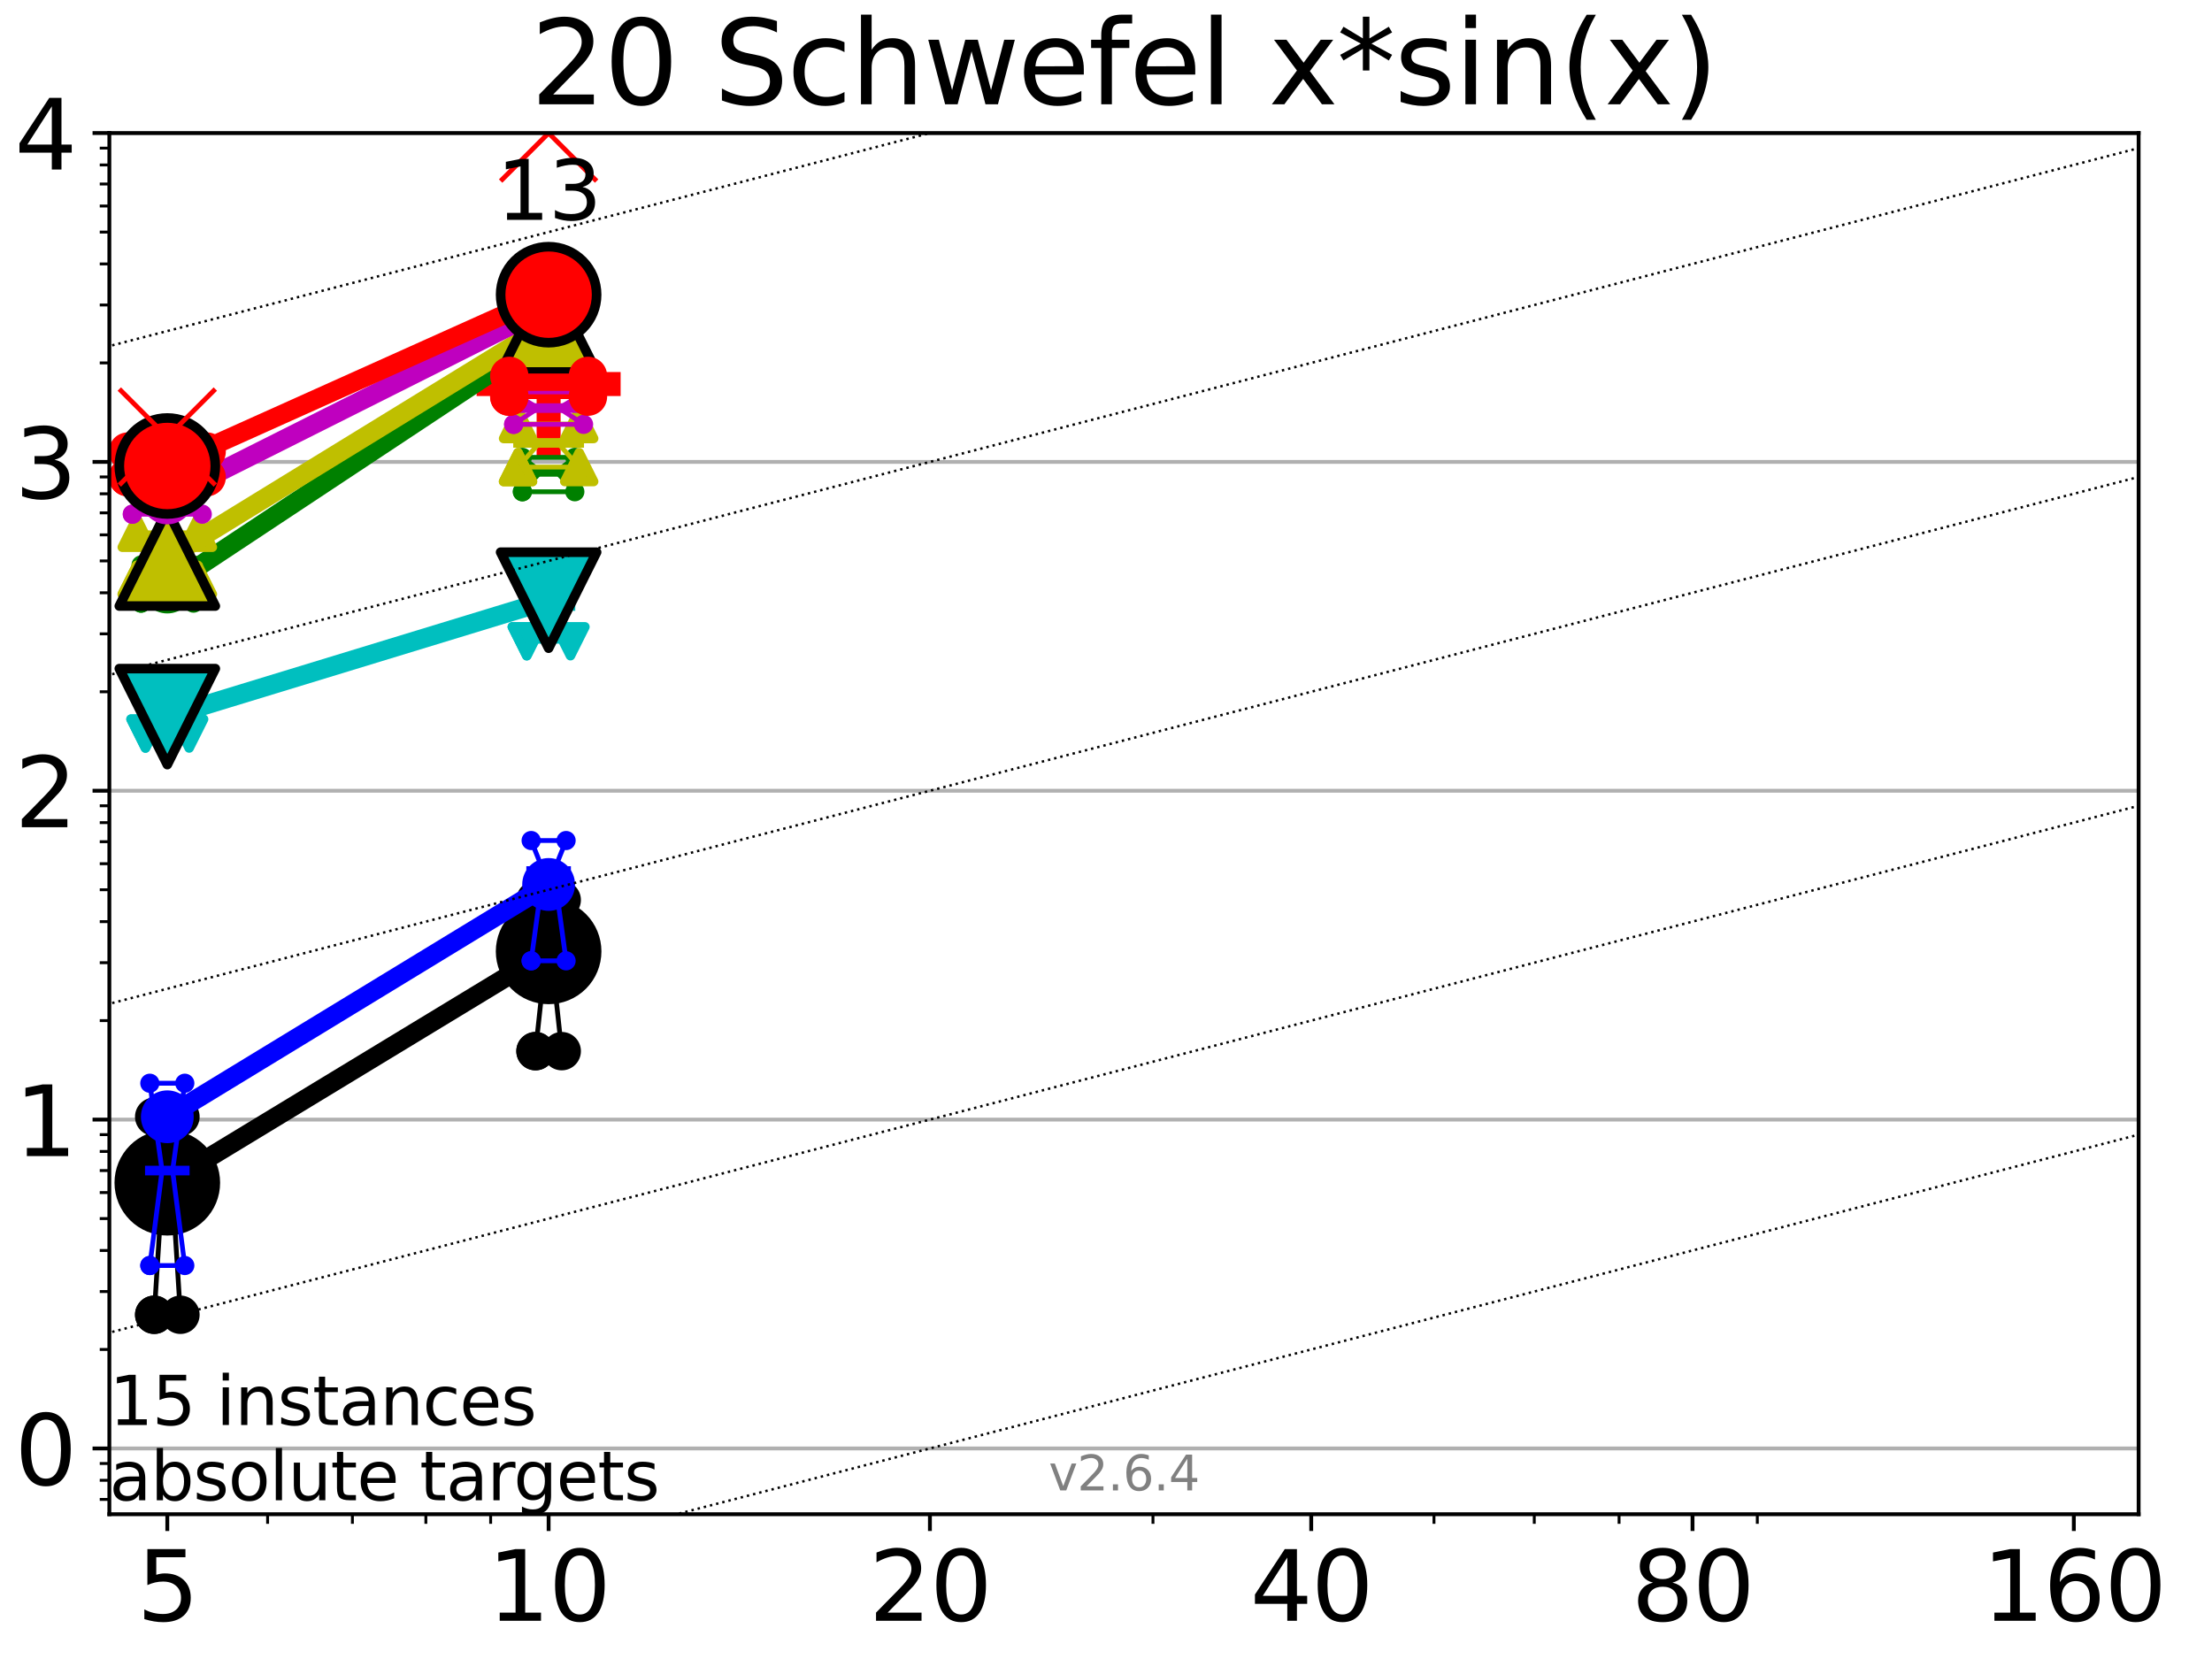 <?xml version="1.0" encoding="utf-8" standalone="no"?>
<!DOCTYPE svg PUBLIC "-//W3C//DTD SVG 1.1//EN"
  "http://www.w3.org/Graphics/SVG/1.1/DTD/svg11.dtd">
<svg xmlns:xlink="http://www.w3.org/1999/xlink" width="460.8pt" height="345.6pt" viewBox="0 0 460.8 345.6" xmlns="http://www.w3.org/2000/svg" version="1.1">
 <defs>
  <style type="text/css">*{stroke-linejoin: round; stroke-linecap: butt}</style>
 </defs>
 <g id="figure_1">
  <g id="patch_1">
   <path d="M 0 345.6 
L 460.8 345.6 
L 460.8 0 
L 0 0 
z
" style="fill: #ffffff"/>
  </g>
  <g id="axes_1">
   <g id="patch_2">
    <path d="M 22.78 315.44 
L 445.515 315.44 
L 445.515 27.72 
L 22.78 27.72 
z
" style="fill: #ffffff"/>
   </g>
   <g id="line2d_1">
    <defs>
     <path id="m9bbfd3c955" d="M -15 0 
L 15 0 
M 0 15 
L 0 -15 
" style="stroke: #ff0000; stroke-width: 5"/>
    </defs>
    <g clip-path="url(#p174927b52f)">
     <use xlink:href="#m9bbfd3c955" x="114.287" y="80.002" style="fill: #ff0000; stroke: #ff0000; stroke-width: 5"/>
    </g>
   </g>
   <g id="matplotlib.axis_1">
    <g id="xtick_1">
     <g id="line2d_2">
      <defs>
       <path id="m20f37c4481" d="M 0 0 
L 0 3.5 
" style="stroke: #000000; stroke-width: 0.8"/>
      </defs>
      <g>
       <use xlink:href="#m20f37c4481" x="34.854" y="315.44" style="stroke: #000000; stroke-width: 0.8"/>
      </g>
     </g>
     <g id="text_1">
      <!-- 5 -->
      <g transform="translate(28.491 337.637) scale(0.2 -0.2)">
       <defs>
        <path id="DejaVuSans-35" d="M 691 4666 
L 3169 4666 
L 3169 4134 
L 1269 4134 
L 1269 2991 
Q 1406 3038 1543 3061 
Q 1681 3084 1819 3084 
Q 2600 3084 3056 2656 
Q 3513 2228 3513 1497 
Q 3513 744 3044 326 
Q 2575 -91 1722 -91 
Q 1428 -91 1123 -41 
Q 819 9 494 109 
L 494 744 
Q 775 591 1075 516 
Q 1375 441 1709 441 
Q 2250 441 2565 725 
Q 2881 1009 2881 1497 
Q 2881 1984 2565 2268 
Q 2250 2553 1709 2553 
Q 1456 2553 1204 2497 
Q 953 2441 691 2322 
L 691 4666 
z
" transform="scale(0.016)"/>
       </defs>
       <use xlink:href="#DejaVuSans-35"/>
      </g>
     </g>
    </g>
    <g id="xtick_2">
     <g id="line2d_3">
      <g>
       <use xlink:href="#m20f37c4481" x="114.287" y="315.44" style="stroke: #000000; stroke-width: 0.8"/>
      </g>
     </g>
     <g id="text_2">
      <!-- 10 -->
      <g transform="translate(101.562 337.637) scale(0.2 -0.2)">
       <defs>
        <path id="DejaVuSans-31" d="M 794 531 
L 1825 531 
L 1825 4091 
L 703 3866 
L 703 4441 
L 1819 4666 
L 2450 4666 
L 2450 531 
L 3481 531 
L 3481 0 
L 794 0 
L 794 531 
z
" transform="scale(0.016)"/>
        <path id="DejaVuSans-30" d="M 2034 4250 
Q 1547 4250 1301 3770 
Q 1056 3291 1056 2328 
Q 1056 1369 1301 889 
Q 1547 409 2034 409 
Q 2525 409 2770 889 
Q 3016 1369 3016 2328 
Q 3016 3291 2770 3770 
Q 2525 4250 2034 4250 
z
M 2034 4750 
Q 2819 4750 3233 4129 
Q 3647 3509 3647 2328 
Q 3647 1150 3233 529 
Q 2819 -91 2034 -91 
Q 1250 -91 836 529 
Q 422 1150 422 2328 
Q 422 3509 836 4129 
Q 1250 4750 2034 4750 
z
" transform="scale(0.016)"/>
       </defs>
       <use xlink:href="#DejaVuSans-31"/>
       <use xlink:href="#DejaVuSans-30" x="63.623"/>
      </g>
     </g>
    </g>
    <g id="xtick_3">
     <g id="line2d_4">
      <g>
       <use xlink:href="#m20f37c4481" x="193.719" y="315.44" style="stroke: #000000; stroke-width: 0.8"/>
      </g>
     </g>
     <g id="text_3">
      <!-- 20 -->
      <g transform="translate(180.994 337.637) scale(0.2 -0.2)">
       <defs>
        <path id="DejaVuSans-32" d="M 1228 531 
L 3431 531 
L 3431 0 
L 469 0 
L 469 531 
Q 828 903 1448 1529 
Q 2069 2156 2228 2338 
Q 2531 2678 2651 2914 
Q 2772 3150 2772 3378 
Q 2772 3750 2511 3984 
Q 2250 4219 1831 4219 
Q 1534 4219 1204 4116 
Q 875 4013 500 3803 
L 500 4441 
Q 881 4594 1212 4672 
Q 1544 4750 1819 4750 
Q 2544 4750 2975 4387 
Q 3406 4025 3406 3419 
Q 3406 3131 3298 2873 
Q 3191 2616 2906 2266 
Q 2828 2175 2409 1742 
Q 1991 1309 1228 531 
z
" transform="scale(0.016)"/>
       </defs>
       <use xlink:href="#DejaVuSans-32"/>
       <use xlink:href="#DejaVuSans-30" x="63.623"/>
      </g>
     </g>
    </g>
    <g id="xtick_4">
     <g id="line2d_5">
      <g>
       <use xlink:href="#m20f37c4481" x="273.152" y="315.44" style="stroke: #000000; stroke-width: 0.8"/>
      </g>
     </g>
     <g id="text_4">
      <!-- 40 -->
      <g transform="translate(260.427 337.637) scale(0.2 -0.2)">
       <defs>
        <path id="DejaVuSans-34" d="M 2419 4116 
L 825 1625 
L 2419 1625 
L 2419 4116 
z
M 2253 4666 
L 3047 4666 
L 3047 1625 
L 3713 1625 
L 3713 1100 
L 3047 1100 
L 3047 0 
L 2419 0 
L 2419 1100 
L 313 1100 
L 313 1709 
L 2253 4666 
z
" transform="scale(0.016)"/>
       </defs>
       <use xlink:href="#DejaVuSans-34"/>
       <use xlink:href="#DejaVuSans-30" x="63.623"/>
      </g>
     </g>
    </g>
    <g id="xtick_5">
     <g id="line2d_6">
      <g>
       <use xlink:href="#m20f37c4481" x="352.584" y="315.44" style="stroke: #000000; stroke-width: 0.8"/>
      </g>
     </g>
     <g id="text_5">
      <!-- 80 -->
      <g transform="translate(339.859 337.637) scale(0.2 -0.2)">
       <defs>
        <path id="DejaVuSans-38" d="M 2034 2216 
Q 1584 2216 1326 1975 
Q 1069 1734 1069 1313 
Q 1069 891 1326 650 
Q 1584 409 2034 409 
Q 2484 409 2743 651 
Q 3003 894 3003 1313 
Q 3003 1734 2745 1975 
Q 2488 2216 2034 2216 
z
M 1403 2484 
Q 997 2584 770 2862 
Q 544 3141 544 3541 
Q 544 4100 942 4425 
Q 1341 4750 2034 4750 
Q 2731 4750 3128 4425 
Q 3525 4100 3525 3541 
Q 3525 3141 3298 2862 
Q 3072 2584 2669 2484 
Q 3125 2378 3379 2068 
Q 3634 1759 3634 1313 
Q 3634 634 3220 271 
Q 2806 -91 2034 -91 
Q 1263 -91 848 271 
Q 434 634 434 1313 
Q 434 1759 690 2068 
Q 947 2378 1403 2484 
z
M 1172 3481 
Q 1172 3119 1398 2916 
Q 1625 2713 2034 2713 
Q 2441 2713 2670 2916 
Q 2900 3119 2900 3481 
Q 2900 3844 2670 4047 
Q 2441 4250 2034 4250 
Q 1625 4250 1398 4047 
Q 1172 3844 1172 3481 
z
" transform="scale(0.016)"/>
       </defs>
       <use xlink:href="#DejaVuSans-38"/>
       <use xlink:href="#DejaVuSans-30" x="63.623"/>
      </g>
     </g>
    </g>
    <g id="xtick_6">
     <g id="line2d_7">
      <g>
       <use xlink:href="#m20f37c4481" x="432.017" y="315.44" style="stroke: #000000; stroke-width: 0.8"/>
      </g>
     </g>
     <g id="text_6">
      <!-- 160 -->
      <g transform="translate(412.929 337.637) scale(0.2 -0.2)">
       <defs>
        <path id="DejaVuSans-36" d="M 2113 2584 
Q 1688 2584 1439 2293 
Q 1191 2003 1191 1497 
Q 1191 994 1439 701 
Q 1688 409 2113 409 
Q 2538 409 2786 701 
Q 3034 994 3034 1497 
Q 3034 2003 2786 2293 
Q 2538 2584 2113 2584 
z
M 3366 4563 
L 3366 3988 
Q 3128 4100 2886 4159 
Q 2644 4219 2406 4219 
Q 1781 4219 1451 3797 
Q 1122 3375 1075 2522 
Q 1259 2794 1537 2939 
Q 1816 3084 2150 3084 
Q 2853 3084 3261 2657 
Q 3669 2231 3669 1497 
Q 3669 778 3244 343 
Q 2819 -91 2113 -91 
Q 1303 -91 875 529 
Q 447 1150 447 2328 
Q 447 3434 972 4092 
Q 1497 4750 2381 4750 
Q 2619 4750 2861 4703 
Q 3103 4656 3366 4563 
z
" transform="scale(0.016)"/>
       </defs>
       <use xlink:href="#DejaVuSans-31"/>
       <use xlink:href="#DejaVuSans-36" x="63.623"/>
       <use xlink:href="#DejaVuSans-30" x="127.246"/>
      </g>
     </g>
    </g>
    <g id="xtick_7">
     <g id="line2d_8">
      <defs>
       <path id="m3948bc2562" d="M 0 0 
L 0 2 
" style="stroke: #000000; stroke-width: 0.6"/>
      </defs>
      <g>
       <use xlink:href="#m3948bc2562" x="55.748" y="315.44" style="stroke: #000000; stroke-width: 0.6"/>
      </g>
     </g>
    </g>
    <g id="xtick_8">
     <g id="line2d_9">
      <g>
       <use xlink:href="#m3948bc2562" x="73.413" y="315.44" style="stroke: #000000; stroke-width: 0.6"/>
      </g>
     </g>
    </g>
    <g id="xtick_9">
     <g id="line2d_10">
      <g>
       <use xlink:href="#m3948bc2562" x="88.715" y="315.44" style="stroke: #000000; stroke-width: 0.6"/>
      </g>
     </g>
    </g>
    <g id="xtick_10">
     <g id="line2d_11">
      <g>
       <use xlink:href="#m3948bc2562" x="102.213" y="315.44" style="stroke: #000000; stroke-width: 0.6"/>
      </g>
     </g>
    </g>
    <g id="xtick_11">
     <g id="line2d_12">
      <g>
       <use xlink:href="#m3948bc2562" x="240.184" y="315.44" style="stroke: #000000; stroke-width: 0.6"/>
      </g>
     </g>
    </g>
    <g id="xtick_12">
     <g id="line2d_13">
      <g>
       <use xlink:href="#m3948bc2562" x="298.723" y="315.44" style="stroke: #000000; stroke-width: 0.6"/>
      </g>
     </g>
    </g>
    <g id="xtick_13">
     <g id="line2d_14">
      <g>
       <use xlink:href="#m3948bc2562" x="319.617" y="315.44" style="stroke: #000000; stroke-width: 0.6"/>
      </g>
     </g>
    </g>
    <g id="xtick_14">
     <g id="line2d_15">
      <g>
       <use xlink:href="#m3948bc2562" x="337.282" y="315.44" style="stroke: #000000; stroke-width: 0.6"/>
      </g>
     </g>
    </g>
    <g id="xtick_15">
     <g id="line2d_16">
      <g>
       <use xlink:href="#m3948bc2562" x="366.082" y="315.44" style="stroke: #000000; stroke-width: 0.6"/>
      </g>
     </g>
    </g>
   </g>
   <g id="matplotlib.axis_2">
    <g id="ytick_1">
     <g id="line2d_17">
      <path d="M 22.78 301.739 
L 445.515 301.739 
" clip-path="url(#p174927b52f)" style="fill: none; stroke: #b0b0b0; stroke-width: 0.8; stroke-linecap: square"/>
     </g>
     <g id="line2d_18">
      <defs>
       <path id="m2323308e66" d="M 0 0 
L -3.5 0 
" style="stroke: #000000; stroke-width: 0.8"/>
      </defs>
      <g>
       <use xlink:href="#m2323308e66" x="22.78" y="301.739" style="stroke: #000000; stroke-width: 0.8"/>
      </g>
     </g>
     <g id="text_7">
      <!-- 0 -->
      <g transform="translate(3.055 309.337) scale(0.2 -0.2)">
       <use xlink:href="#DejaVuSans-30"/>
      </g>
     </g>
    </g>
    <g id="ytick_2">
     <g id="line2d_19">
      <path d="M 22.78 233.234 
L 445.515 233.234 
" clip-path="url(#p174927b52f)" style="fill: none; stroke: #b0b0b0; stroke-width: 0.8; stroke-linecap: square"/>
     </g>
     <g id="line2d_20">
      <g>
       <use xlink:href="#m2323308e66" x="22.78" y="233.234" style="stroke: #000000; stroke-width: 0.8"/>
      </g>
     </g>
     <g id="text_8">
      <!-- 1 -->
      <g transform="translate(3.055 240.833) scale(0.2 -0.2)">
       <use xlink:href="#DejaVuSans-31"/>
      </g>
     </g>
    </g>
    <g id="ytick_3">
     <g id="line2d_21">
      <path d="M 22.78 164.73 
L 445.515 164.73 
" clip-path="url(#p174927b52f)" style="fill: none; stroke: #b0b0b0; stroke-width: 0.8; stroke-linecap: square"/>
     </g>
     <g id="line2d_22">
      <g>
       <use xlink:href="#m2323308e66" x="22.78" y="164.73" style="stroke: #000000; stroke-width: 0.8"/>
      </g>
     </g>
     <g id="text_9">
      <!-- 2 -->
      <g transform="translate(3.055 172.328) scale(0.2 -0.2)">
       <use xlink:href="#DejaVuSans-32"/>
      </g>
     </g>
    </g>
    <g id="ytick_4">
     <g id="line2d_23">
      <path d="M 22.78 96.225 
L 445.515 96.225 
" clip-path="url(#p174927b52f)" style="fill: none; stroke: #b0b0b0; stroke-width: 0.8; stroke-linecap: square"/>
     </g>
     <g id="line2d_24">
      <g>
       <use xlink:href="#m2323308e66" x="22.78" y="96.225" style="stroke: #000000; stroke-width: 0.8"/>
      </g>
     </g>
     <g id="text_10">
      <!-- 3 -->
      <g transform="translate(3.055 103.823) scale(0.2 -0.2)">
       <defs>
        <path id="DejaVuSans-33" d="M 2597 2516 
Q 3050 2419 3304 2112 
Q 3559 1806 3559 1356 
Q 3559 666 3084 287 
Q 2609 -91 1734 -91 
Q 1441 -91 1130 -33 
Q 819 25 488 141 
L 488 750 
Q 750 597 1062 519 
Q 1375 441 1716 441 
Q 2309 441 2620 675 
Q 2931 909 2931 1356 
Q 2931 1769 2642 2001 
Q 2353 2234 1838 2234 
L 1294 2234 
L 1294 2753 
L 1863 2753 
Q 2328 2753 2575 2939 
Q 2822 3125 2822 3475 
Q 2822 3834 2567 4026 
Q 2313 4219 1838 4219 
Q 1578 4219 1281 4162 
Q 984 4106 628 3988 
L 628 4550 
Q 988 4650 1302 4700 
Q 1616 4750 1894 4750 
Q 2613 4750 3031 4423 
Q 3450 4097 3450 3541 
Q 3450 3153 3228 2886 
Q 3006 2619 2597 2516 
z
" transform="scale(0.016)"/>
       </defs>
       <use xlink:href="#DejaVuSans-33"/>
      </g>
     </g>
    </g>
    <g id="ytick_5">
     <g id="line2d_25">
      <path d="M 22.78 27.72 
L 445.515 27.72 
" clip-path="url(#p174927b52f)" style="fill: none; stroke: #b0b0b0; stroke-width: 0.8; stroke-linecap: square"/>
     </g>
     <g id="line2d_26">
      <g>
       <use xlink:href="#m2323308e66" x="22.78" y="27.72" style="stroke: #000000; stroke-width: 0.8"/>
      </g>
     </g>
     <g id="text_11">
      <!-- 4 -->
      <g transform="translate(3.055 35.318) scale(0.2 -0.2)">
       <use xlink:href="#DejaVuSans-34"/>
      </g>
     </g>
    </g>
    <g id="ytick_6">
     <g id="line2d_27">
      <defs>
       <path id="m4d494c4dd1" d="M 0 0 
L -2 0 
" style="stroke: #000000; stroke-width: 0.6"/>
      </defs>
      <g>
       <use xlink:href="#m4d494c4dd1" x="22.78" y="312.351" style="stroke: #000000; stroke-width: 0.6"/>
      </g>
     </g>
    </g>
    <g id="ytick_7">
     <g id="line2d_28">
      <g>
       <use xlink:href="#m4d494c4dd1" x="22.78" y="308.378" style="stroke: #000000; stroke-width: 0.6"/>
      </g>
     </g>
    </g>
    <g id="ytick_8">
     <g id="line2d_29">
      <g>
       <use xlink:href="#m4d494c4dd1" x="22.78" y="304.874" style="stroke: #000000; stroke-width: 0.6"/>
      </g>
     </g>
    </g>
    <g id="ytick_9">
     <g id="line2d_30">
      <g>
       <use xlink:href="#m4d494c4dd1" x="22.78" y="281.117" style="stroke: #000000; stroke-width: 0.6"/>
      </g>
     </g>
    </g>
    <g id="ytick_10">
     <g id="line2d_31">
      <g>
       <use xlink:href="#m4d494c4dd1" x="22.78" y="269.054" style="stroke: #000000; stroke-width: 0.6"/>
      </g>
     </g>
    </g>
    <g id="ytick_11">
     <g id="line2d_32">
      <g>
       <use xlink:href="#m4d494c4dd1" x="22.78" y="260.495" style="stroke: #000000; stroke-width: 0.6"/>
      </g>
     </g>
    </g>
    <g id="ytick_12">
     <g id="line2d_33">
      <g>
       <use xlink:href="#m4d494c4dd1" x="22.78" y="253.856" style="stroke: #000000; stroke-width: 0.6"/>
      </g>
     </g>
    </g>
    <g id="ytick_13">
     <g id="line2d_34">
      <g>
       <use xlink:href="#m4d494c4dd1" x="22.78" y="248.432" style="stroke: #000000; stroke-width: 0.6"/>
      </g>
     </g>
    </g>
    <g id="ytick_14">
     <g id="line2d_35">
      <g>
       <use xlink:href="#m4d494c4dd1" x="22.78" y="243.846" style="stroke: #000000; stroke-width: 0.6"/>
      </g>
     </g>
    </g>
    <g id="ytick_15">
     <g id="line2d_36">
      <g>
       <use xlink:href="#m4d494c4dd1" x="22.78" y="239.873" style="stroke: #000000; stroke-width: 0.6"/>
      </g>
     </g>
    </g>
    <g id="ytick_16">
     <g id="line2d_37">
      <g>
       <use xlink:href="#m4d494c4dd1" x="22.78" y="236.369" style="stroke: #000000; stroke-width: 0.6"/>
      </g>
     </g>
    </g>
    <g id="ytick_17">
     <g id="line2d_38">
      <g>
       <use xlink:href="#m4d494c4dd1" x="22.78" y="212.612" style="stroke: #000000; stroke-width: 0.6"/>
      </g>
     </g>
    </g>
    <g id="ytick_18">
     <g id="line2d_39">
      <g>
       <use xlink:href="#m4d494c4dd1" x="22.78" y="200.549" style="stroke: #000000; stroke-width: 0.6"/>
      </g>
     </g>
    </g>
    <g id="ytick_19">
     <g id="line2d_40">
      <g>
       <use xlink:href="#m4d494c4dd1" x="22.78" y="191.99" style="stroke: #000000; stroke-width: 0.6"/>
      </g>
     </g>
    </g>
    <g id="ytick_20">
     <g id="line2d_41">
      <g>
       <use xlink:href="#m4d494c4dd1" x="22.78" y="185.352" style="stroke: #000000; stroke-width: 0.6"/>
      </g>
     </g>
    </g>
    <g id="ytick_21">
     <g id="line2d_42">
      <g>
       <use xlink:href="#m4d494c4dd1" x="22.78" y="179.927" style="stroke: #000000; stroke-width: 0.6"/>
      </g>
     </g>
    </g>
    <g id="ytick_22">
     <g id="line2d_43">
      <g>
       <use xlink:href="#m4d494c4dd1" x="22.78" y="175.341" style="stroke: #000000; stroke-width: 0.6"/>
      </g>
     </g>
    </g>
    <g id="ytick_23">
     <g id="line2d_44">
      <g>
       <use xlink:href="#m4d494c4dd1" x="22.78" y="171.368" style="stroke: #000000; stroke-width: 0.6"/>
      </g>
     </g>
    </g>
    <g id="ytick_24">
     <g id="line2d_45">
      <g>
       <use xlink:href="#m4d494c4dd1" x="22.78" y="167.864" style="stroke: #000000; stroke-width: 0.6"/>
      </g>
     </g>
    </g>
    <g id="ytick_25">
     <g id="line2d_46">
      <g>
       <use xlink:href="#m4d494c4dd1" x="22.78" y="144.108" style="stroke: #000000; stroke-width: 0.6"/>
      </g>
     </g>
    </g>
    <g id="ytick_26">
     <g id="line2d_47">
      <g>
       <use xlink:href="#m4d494c4dd1" x="22.78" y="132.044" style="stroke: #000000; stroke-width: 0.6"/>
      </g>
     </g>
    </g>
    <g id="ytick_27">
     <g id="line2d_48">
      <g>
       <use xlink:href="#m4d494c4dd1" x="22.78" y="123.486" style="stroke: #000000; stroke-width: 0.6"/>
      </g>
     </g>
    </g>
    <g id="ytick_28">
     <g id="line2d_49">
      <g>
       <use xlink:href="#m4d494c4dd1" x="22.78" y="116.847" style="stroke: #000000; stroke-width: 0.6"/>
      </g>
     </g>
    </g>
    <g id="ytick_29">
     <g id="line2d_50">
      <g>
       <use xlink:href="#m4d494c4dd1" x="22.78" y="111.422" style="stroke: #000000; stroke-width: 0.6"/>
      </g>
     </g>
    </g>
    <g id="ytick_30">
     <g id="line2d_51">
      <g>
       <use xlink:href="#m4d494c4dd1" x="22.78" y="106.836" style="stroke: #000000; stroke-width: 0.6"/>
      </g>
     </g>
    </g>
    <g id="ytick_31">
     <g id="line2d_52">
      <g>
       <use xlink:href="#m4d494c4dd1" x="22.78" y="102.864" style="stroke: #000000; stroke-width: 0.6"/>
      </g>
     </g>
    </g>
    <g id="ytick_32">
     <g id="line2d_53">
      <g>
       <use xlink:href="#m4d494c4dd1" x="22.78" y="99.359" style="stroke: #000000; stroke-width: 0.6"/>
      </g>
     </g>
    </g>
    <g id="ytick_33">
     <g id="line2d_54">
      <g>
       <use xlink:href="#m4d494c4dd1" x="22.78" y="75.603" style="stroke: #000000; stroke-width: 0.6"/>
      </g>
     </g>
    </g>
    <g id="ytick_34">
     <g id="line2d_55">
      <g>
       <use xlink:href="#m4d494c4dd1" x="22.78" y="63.54" style="stroke: #000000; stroke-width: 0.6"/>
      </g>
     </g>
    </g>
    <g id="ytick_35">
     <g id="line2d_56">
      <g>
       <use xlink:href="#m4d494c4dd1" x="22.78" y="54.981" style="stroke: #000000; stroke-width: 0.6"/>
      </g>
     </g>
    </g>
    <g id="ytick_36">
     <g id="line2d_57">
      <g>
       <use xlink:href="#m4d494c4dd1" x="22.78" y="48.342" style="stroke: #000000; stroke-width: 0.6"/>
      </g>
     </g>
    </g>
    <g id="ytick_37">
     <g id="line2d_58">
      <g>
       <use xlink:href="#m4d494c4dd1" x="22.78" y="42.918" style="stroke: #000000; stroke-width: 0.6"/>
      </g>
     </g>
    </g>
    <g id="ytick_38">
     <g id="line2d_59">
      <g>
       <use xlink:href="#m4d494c4dd1" x="22.78" y="38.332" style="stroke: #000000; stroke-width: 0.6"/>
      </g>
     </g>
    </g>
    <g id="ytick_39">
     <g id="line2d_60">
      <g>
       <use xlink:href="#m4d494c4dd1" x="22.78" y="34.359" style="stroke: #000000; stroke-width: 0.6"/>
      </g>
     </g>
    </g>
    <g id="ytick_40">
     <g id="line2d_61">
      <g>
       <use xlink:href="#m4d494c4dd1" x="22.78" y="30.855" style="stroke: #000000; stroke-width: 0.6"/>
      </g>
     </g>
    </g>
   </g>
   <g id="line2d_62">
    <path d="M 32.123 273.889 
L 34.035 243.846 
L 32.123 232.645 
L 37.585 232.645 
L 35.673 243.846 
L 37.585 273.889 
L 32.123 273.889 
" clip-path="url(#p174927b52f)" style="fill: none; stroke: #000000; stroke-linecap: square"/>
   </g>
   <g id="line2d_63">
    <path d="M 32.123 273.889 
L 37.585 273.889 
L 37.585 232.645 
L 32.123 232.645 
L 32.123 273.889 
" clip-path="url(#p174927b52f)" style="fill: none"/>
    <defs>
     <path id="m3aeb987e1c" d="M 0 3 
C 0.796 3 1.559 2.684 2.121 2.121 
C 2.684 1.559 3 0.796 3 0 
C 3 -0.796 2.684 -1.559 2.121 -2.121 
C 1.559 -2.684 0.796 -3 0 -3 
C -0.796 -3 -1.559 -2.684 -2.121 -2.121 
C -2.684 -1.559 -3 -0.796 -3 0 
C -3 0.796 -2.684 1.559 -2.121 2.121 
C -1.559 2.684 -0.796 3 0 3 
z
" style="stroke: #000000; stroke-width: 2"/>
    </defs>
    <g clip-path="url(#p174927b52f)">
     <use xlink:href="#m3aeb987e1c" x="32.123" y="273.889" style="stroke: #000000; stroke-width: 2"/>
     <use xlink:href="#m3aeb987e1c" x="37.585" y="273.889" style="stroke: #000000; stroke-width: 2"/>
     <use xlink:href="#m3aeb987e1c" x="37.585" y="232.645" style="stroke: #000000; stroke-width: 2"/>
     <use xlink:href="#m3aeb987e1c" x="32.123" y="232.645" style="stroke: #000000; stroke-width: 2"/>
     <use xlink:href="#m3aeb987e1c" x="32.123" y="273.889" style="stroke: #000000; stroke-width: 2"/>
    </g>
   </g>
   <g id="line2d_64">
    <path d="M 32.123 243.846 
L 37.585 243.846 
" clip-path="url(#p174927b52f)" style="fill: none; stroke: #000000; stroke-width: 2; stroke-linecap: square"/>
   </g>
   <g id="line2d_65">
    <path d="M 111.556 218.973 
L 113.467 201.252 
L 111.556 187.479 
L 117.017 187.479 
L 115.106 201.252 
L 117.017 218.973 
L 111.556 218.973 
" clip-path="url(#p174927b52f)" style="fill: none; stroke: #000000; stroke-linecap: square"/>
   </g>
   <g id="line2d_66">
    <path d="M 111.556 218.973 
L 117.017 218.973 
L 117.017 187.479 
L 111.556 187.479 
L 111.556 218.973 
" clip-path="url(#p174927b52f)" style="fill: none"/>
    <g clip-path="url(#p174927b52f)">
     <use xlink:href="#m3aeb987e1c" x="111.556" y="218.973" style="stroke: #000000; stroke-width: 2"/>
     <use xlink:href="#m3aeb987e1c" x="117.017" y="218.973" style="stroke: #000000; stroke-width: 2"/>
     <use xlink:href="#m3aeb987e1c" x="117.017" y="187.479" style="stroke: #000000; stroke-width: 2"/>
     <use xlink:href="#m3aeb987e1c" x="111.556" y="187.479" style="stroke: #000000; stroke-width: 2"/>
     <use xlink:href="#m3aeb987e1c" x="111.556" y="218.973" style="stroke: #000000; stroke-width: 2"/>
    </g>
   </g>
   <g id="line2d_67">
    <path d="M 111.556 201.252 
L 117.017 201.252 
" clip-path="url(#p174927b52f)" style="fill: none; stroke: #000000; stroke-width: 2; stroke-linecap: square"/>
   </g>
   <g id="line2d_68">
    <path d="M 34.854 246.388 
L 114.287 198.192 
" clip-path="url(#p174927b52f)" style="fill: none; stroke: #000000; stroke-width: 4; stroke-linecap: square"/>
   </g>
   <g id="line2d_69">
    <path d="M 34.854 246.388 
L 114.287 198.192 
" clip-path="url(#p174927b52f)" style="fill: none"/>
    <defs>
     <path id="mae5a4f4b05" d="M 0 10 
C 2.652 10 5.196 8.946 7.071 7.071 
C 8.946 5.196 10 2.652 10 0 
C 10 -2.652 8.946 -5.196 7.071 -7.071 
C 5.196 -8.946 2.652 -10 0 -10 
C -2.652 -10 -5.196 -8.946 -7.071 -7.071 
C -8.946 -5.196 -10 -2.652 -10 0 
C -10 2.652 -8.946 5.196 -7.071 7.071 
C -5.196 8.946 -2.652 10 0 10 
z
" style="stroke: #000000; stroke-width: 2"/>
    </defs>
    <g clip-path="url(#p174927b52f)">
     <use xlink:href="#mae5a4f4b05" x="34.854" y="246.388" style="stroke: #000000; stroke-width: 2"/>
     <use xlink:href="#mae5a4f4b05" x="114.287" y="198.192" style="stroke: #000000; stroke-width: 2"/>
    </g>
   </g>
   <g id="line2d_70">
    <path d="M 31.213 263.63 
L 33.762 243.846 
L 31.213 225.658 
L 38.495 225.658 
L 35.946 243.846 
L 38.495 263.63 
L 31.213 263.63 
" clip-path="url(#p174927b52f)" style="fill: none; stroke: #0000ff; stroke-linecap: square"/>
   </g>
   <g id="line2d_71">
    <path d="M 31.213 263.63 
L 38.495 263.63 
L 38.495 225.658 
L 31.213 225.658 
L 31.213 263.63 
" clip-path="url(#p174927b52f)" style="fill: none"/>
    <defs>
     <path id="mab13ae1adb" d="M 0 1.5 
C 0.398 1.5 0.779 1.342 1.061 1.061 
C 1.342 0.779 1.5 0.398 1.5 0 
C 1.5 -0.398 1.342 -0.779 1.061 -1.061 
C 0.779 -1.342 0.398 -1.5 0 -1.5 
C -0.398 -1.5 -0.779 -1.342 -1.061 -1.061 
C -1.342 -0.779 -1.5 -0.398 -1.5 0 
C -1.5 0.398 -1.342 0.779 -1.061 1.061 
C -0.779 1.342 -0.398 1.5 0 1.5 
z
" style="stroke: #0000ff"/>
    </defs>
    <g clip-path="url(#p174927b52f)">
     <use xlink:href="#mab13ae1adb" x="31.213" y="263.63" style="fill: #0000ff; stroke: #0000ff"/>
     <use xlink:href="#mab13ae1adb" x="38.495" y="263.63" style="fill: #0000ff; stroke: #0000ff"/>
     <use xlink:href="#mab13ae1adb" x="38.495" y="225.658" style="fill: #0000ff; stroke: #0000ff"/>
     <use xlink:href="#mab13ae1adb" x="31.213" y="225.658" style="fill: #0000ff; stroke: #0000ff"/>
     <use xlink:href="#mab13ae1adb" x="31.213" y="263.63" style="fill: #0000ff; stroke: #0000ff"/>
    </g>
   </g>
   <g id="line2d_72">
    <path d="M 31.213 243.846 
L 38.495 243.846 
" clip-path="url(#p174927b52f)" style="fill: none; stroke: #0000ff; stroke-width: 2; stroke-linecap: square"/>
   </g>
   <g id="line2d_73">
    <path d="M 110.646 200.155 
L 113.194 181.453 
L 110.646 175.098 
L 117.927 175.098 
L 115.379 181.453 
L 117.927 200.155 
L 110.646 200.155 
" clip-path="url(#p174927b52f)" style="fill: none; stroke: #0000ff; stroke-linecap: square"/>
   </g>
   <g id="line2d_74">
    <path d="M 110.646 200.155 
L 117.927 200.155 
L 117.927 175.098 
L 110.646 175.098 
L 110.646 200.155 
" clip-path="url(#p174927b52f)" style="fill: none"/>
    <g clip-path="url(#p174927b52f)">
     <use xlink:href="#mab13ae1adb" x="110.646" y="200.155" style="fill: #0000ff; stroke: #0000ff"/>
     <use xlink:href="#mab13ae1adb" x="117.927" y="200.155" style="fill: #0000ff; stroke: #0000ff"/>
     <use xlink:href="#mab13ae1adb" x="117.927" y="175.098" style="fill: #0000ff; stroke: #0000ff"/>
     <use xlink:href="#mab13ae1adb" x="110.646" y="175.098" style="fill: #0000ff; stroke: #0000ff"/>
     <use xlink:href="#mab13ae1adb" x="110.646" y="200.155" style="fill: #0000ff; stroke: #0000ff"/>
    </g>
   </g>
   <g id="line2d_75">
    <path d="M 110.646 181.453 
L 117.927 181.453 
" clip-path="url(#p174927b52f)" style="fill: none; stroke: #0000ff; stroke-width: 2; stroke-linecap: square"/>
   </g>
   <g id="line2d_76">
    <path d="M 34.854 232.645 
L 114.287 184.25 
" clip-path="url(#p174927b52f)" style="fill: none; stroke: #0000ff; stroke-width: 4; stroke-linecap: square"/>
   </g>
   <g id="line2d_77">
    <path d="M 34.854 232.645 
L 114.287 184.25 
" clip-path="url(#p174927b52f)" style="fill: none"/>
    <defs>
     <path id="ma1210deed9" d="M 0 5 
C 1.326 5 2.598 4.473 3.536 3.536 
C 4.473 2.598 5 1.326 5 0 
C 5 -1.326 4.473 -2.598 3.536 -3.536 
C 2.598 -4.473 1.326 -5 0 -5 
C -1.326 -5 -2.598 -4.473 -3.536 -3.536 
C -4.473 -2.598 -5 -1.326 -5 0 
C -5 1.326 -4.473 2.598 -3.536 3.536 
C -2.598 4.473 -1.326 5 0 5 
z
" style="stroke: #0000ff"/>
    </defs>
    <g clip-path="url(#p174927b52f)">
     <use xlink:href="#ma1210deed9" x="34.854" y="232.645" style="fill: #0000ff; stroke: #0000ff"/>
     <use xlink:href="#ma1210deed9" x="114.287" y="184.25" style="fill: #0000ff; stroke: #0000ff"/>
    </g>
   </g>
   <g id="line2d_78">
    <path d="M 30.303 152.816 
L 33.489 146.913 
L 30.303 143.38 
L 39.405 143.38 
L 36.219 146.913 
L 39.405 152.816 
L 30.303 152.816 
" clip-path="url(#p174927b52f)" style="fill: none; stroke: #00bfbf; stroke-linecap: square"/>
   </g>
   <g id="line2d_79">
    <path d="M 30.303 152.816 
L 39.405 152.816 
L 39.405 143.38 
L 30.303 143.38 
L 30.303 152.816 
" clip-path="url(#p174927b52f)" style="fill: none"/>
    <defs>
     <path id="m9cbe28ae9e" d="M -0 3 
L 3 -3 
L -3 -3 
z
" style="stroke: #00bfbf; stroke-width: 2; stroke-linejoin: miter"/>
    </defs>
    <g clip-path="url(#p174927b52f)">
     <use xlink:href="#m9cbe28ae9e" x="30.303" y="152.816" style="fill: #00bfbf; stroke: #00bfbf; stroke-width: 2; stroke-linejoin: miter"/>
     <use xlink:href="#m9cbe28ae9e" x="39.405" y="152.816" style="fill: #00bfbf; stroke: #00bfbf; stroke-width: 2; stroke-linejoin: miter"/>
     <use xlink:href="#m9cbe28ae9e" x="39.405" y="143.38" style="fill: #00bfbf; stroke: #00bfbf; stroke-width: 2; stroke-linejoin: miter"/>
     <use xlink:href="#m9cbe28ae9e" x="30.303" y="143.38" style="fill: #00bfbf; stroke: #00bfbf; stroke-width: 2; stroke-linejoin: miter"/>
     <use xlink:href="#m9cbe28ae9e" x="30.303" y="152.816" style="fill: #00bfbf; stroke: #00bfbf; stroke-width: 2; stroke-linejoin: miter"/>
    </g>
   </g>
   <g id="line2d_80">
    <path d="M 30.303 146.913 
L 39.405 146.913 
" clip-path="url(#p174927b52f)" style="fill: none; stroke: #00bfbf; stroke-width: 2; stroke-linecap: square"/>
   </g>
   <g id="line2d_81">
    <path d="M 109.736 133.586 
L 112.921 126.242 
L 109.736 119.882 
L 118.838 119.882 
L 115.652 126.242 
L 118.838 133.586 
L 109.736 133.586 
" clip-path="url(#p174927b52f)" style="fill: none; stroke: #00bfbf; stroke-linecap: square"/>
   </g>
   <g id="line2d_82">
    <path d="M 109.736 133.586 
L 118.838 133.586 
L 118.838 119.882 
L 109.736 119.882 
L 109.736 133.586 
" clip-path="url(#p174927b52f)" style="fill: none"/>
    <g clip-path="url(#p174927b52f)">
     <use xlink:href="#m9cbe28ae9e" x="109.736" y="133.586" style="fill: #00bfbf; stroke: #00bfbf; stroke-width: 2; stroke-linejoin: miter"/>
     <use xlink:href="#m9cbe28ae9e" x="118.838" y="133.586" style="fill: #00bfbf; stroke: #00bfbf; stroke-width: 2; stroke-linejoin: miter"/>
     <use xlink:href="#m9cbe28ae9e" x="118.838" y="119.882" style="fill: #00bfbf; stroke: #00bfbf; stroke-width: 2; stroke-linejoin: miter"/>
     <use xlink:href="#m9cbe28ae9e" x="109.736" y="119.882" style="fill: #00bfbf; stroke: #00bfbf; stroke-width: 2; stroke-linejoin: miter"/>
     <use xlink:href="#m9cbe28ae9e" x="109.736" y="133.586" style="fill: #00bfbf; stroke: #00bfbf; stroke-width: 2; stroke-linejoin: miter"/>
    </g>
   </g>
   <g id="line2d_83">
    <path d="M 109.736 126.242 
L 118.838 126.242 
" clip-path="url(#p174927b52f)" style="fill: none; stroke: #00bfbf; stroke-width: 2; stroke-linecap: square"/>
   </g>
   <g id="line2d_84">
    <path d="M 34.854 149.283 
L 114.287 125.03 
" clip-path="url(#p174927b52f)" style="fill: none; stroke: #00bfbf; stroke-width: 4; stroke-linecap: square"/>
   </g>
   <g id="line2d_85">
    <path d="M 34.854 149.283 
L 114.287 125.03 
" clip-path="url(#p174927b52f)" style="fill: none"/>
    <defs>
     <path id="meab4edd615" d="M -0 10 
L 10 -10 
L -10 -10 
z
" style="stroke: #000000; stroke-width: 2; stroke-linejoin: miter"/>
    </defs>
    <g clip-path="url(#p174927b52f)">
     <use xlink:href="#meab4edd615" x="34.854" y="149.283" style="fill: #00bfbf; stroke: #000000; stroke-width: 2; stroke-linejoin: miter"/>
     <use xlink:href="#meab4edd615" x="114.287" y="125.03" style="fill: #00bfbf; stroke: #000000; stroke-width: 2; stroke-linejoin: miter"/>
    </g>
   </g>
   <g id="line2d_86">
    <path d="M 29.393 125.641 
L 33.216 120.636 
L 29.393 117.701 
L 40.315 117.701 
L 36.492 120.636 
L 40.315 125.641 
L 29.393 125.641 
" clip-path="url(#p174927b52f)" style="fill: none; stroke: #008000; stroke-linecap: square"/>
   </g>
   <g id="line2d_87">
    <path d="M 29.393 125.641 
L 40.315 125.641 
L 40.315 117.701 
L 29.393 117.701 
L 29.393 125.641 
" clip-path="url(#p174927b52f)" style="fill: none"/>
    <defs>
     <path id="m38657fb557" d="M 0 1.5 
C 0.398 1.5 0.779 1.342 1.061 1.061 
C 1.342 0.779 1.5 0.398 1.5 0 
C 1.5 -0.398 1.342 -0.779 1.061 -1.061 
C 0.779 -1.342 0.398 -1.5 0 -1.5 
C -0.398 -1.5 -0.779 -1.342 -1.061 -1.061 
C -1.342 -0.779 -1.5 -0.398 -1.5 0 
C -1.5 0.398 -1.342 0.779 -1.061 1.061 
C -0.779 1.342 -0.398 1.5 0 1.5 
z
" style="stroke: #008000"/>
    </defs>
    <g clip-path="url(#p174927b52f)">
     <use xlink:href="#m38657fb557" x="29.393" y="125.641" style="fill: #008000; stroke: #008000"/>
     <use xlink:href="#m38657fb557" x="40.315" y="125.641" style="fill: #008000; stroke: #008000"/>
     <use xlink:href="#m38657fb557" x="40.315" y="117.701" style="fill: #008000; stroke: #008000"/>
     <use xlink:href="#m38657fb557" x="29.393" y="117.701" style="fill: #008000; stroke: #008000"/>
     <use xlink:href="#m38657fb557" x="29.393" y="125.641" style="fill: #008000; stroke: #008000"/>
    </g>
   </g>
   <g id="line2d_88">
    <path d="M 29.393 120.636 
L 40.315 120.636 
" clip-path="url(#p174927b52f)" style="fill: none; stroke: #008000; stroke-width: 2; stroke-linecap: square"/>
   </g>
   <g id="line2d_89">
    <path d="M 108.825 102.44 
L 112.648 98.298 
L 108.825 95.28 
L 119.748 95.28 
L 115.925 98.298 
L 119.748 102.44 
L 108.825 102.44 
" clip-path="url(#p174927b52f)" style="fill: none; stroke: #008000; stroke-linecap: square"/>
   </g>
   <g id="line2d_90">
    <path d="M 108.825 102.44 
L 119.748 102.44 
L 119.748 95.28 
L 108.825 95.28 
L 108.825 102.44 
" clip-path="url(#p174927b52f)" style="fill: none"/>
    <g clip-path="url(#p174927b52f)">
     <use xlink:href="#m38657fb557" x="108.825" y="102.44" style="fill: #008000; stroke: #008000"/>
     <use xlink:href="#m38657fb557" x="119.748" y="102.44" style="fill: #008000; stroke: #008000"/>
     <use xlink:href="#m38657fb557" x="119.748" y="95.28" style="fill: #008000; stroke: #008000"/>
     <use xlink:href="#m38657fb557" x="108.825" y="95.28" style="fill: #008000; stroke: #008000"/>
     <use xlink:href="#m38657fb557" x="108.825" y="102.44" style="fill: #008000; stroke: #008000"/>
    </g>
   </g>
   <g id="line2d_91">
    <path d="M 108.825 98.298 
L 119.748 98.298 
" clip-path="url(#p174927b52f)" style="fill: none; stroke: #008000; stroke-width: 2; stroke-linecap: square"/>
   </g>
   <g id="line2d_92">
    <path d="M 34.854 122.291 
L 114.287 69.693 
" clip-path="url(#p174927b52f)" style="fill: none; stroke: #008000; stroke-width: 4; stroke-linecap: square"/>
   </g>
   <g id="line2d_93">
    <path d="M 34.854 122.291 
L 114.287 69.693 
" clip-path="url(#p174927b52f)" style="fill: none"/>
    <defs>
     <path id="mabe4a529ab" d="M 0 5 
C 1.326 5 2.598 4.473 3.536 3.536 
C 4.473 2.598 5 1.326 5 0 
C 5 -1.326 4.473 -2.598 3.536 -3.536 
C 2.598 -4.473 1.326 -5 0 -5 
C -1.326 -5 -2.598 -4.473 -3.536 -3.536 
C -4.473 -2.598 -5 -1.326 -5 0 
C -5 1.326 -4.473 2.598 -3.536 3.536 
C -2.598 4.473 -1.326 5 0 5 
z
" style="stroke: #008000"/>
    </defs>
    <g clip-path="url(#p174927b52f)">
     <use xlink:href="#mabe4a529ab" x="34.854" y="122.291" style="fill: #008000; stroke: #008000"/>
     <use xlink:href="#mabe4a529ab" x="114.287" y="69.693" style="fill: #008000; stroke: #008000"/>
    </g>
   </g>
   <g id="line2d_94">
    <path d="M 28.483 120.782 
L 32.943 118.335 
L 28.483 110.994 
L 41.225 110.994 
L 36.765 118.335 
L 41.225 120.782 
L 28.483 120.782 
" clip-path="url(#p174927b52f)" style="fill: none; stroke: #bfbf00; stroke-linecap: square"/>
   </g>
   <g id="line2d_95">
    <path d="M 28.483 120.782 
L 41.225 120.782 
L 41.225 110.994 
L 28.483 110.994 
L 28.483 120.782 
" clip-path="url(#p174927b52f)" style="fill: none"/>
    <defs>
     <path id="m0724c7000d" d="M 0 -3 
L -3 3 
L 3 3 
z
" style="stroke: #bfbf00; stroke-width: 2; stroke-linejoin: miter"/>
    </defs>
    <g clip-path="url(#p174927b52f)">
     <use xlink:href="#m0724c7000d" x="28.483" y="120.782" style="fill: #bfbf00; stroke: #bfbf00; stroke-width: 2; stroke-linejoin: miter"/>
     <use xlink:href="#m0724c7000d" x="41.225" y="120.782" style="fill: #bfbf00; stroke: #bfbf00; stroke-width: 2; stroke-linejoin: miter"/>
     <use xlink:href="#m0724c7000d" x="41.225" y="110.994" style="fill: #bfbf00; stroke: #bfbf00; stroke-width: 2; stroke-linejoin: miter"/>
     <use xlink:href="#m0724c7000d" x="28.483" y="110.994" style="fill: #bfbf00; stroke: #bfbf00; stroke-width: 2; stroke-linejoin: miter"/>
     <use xlink:href="#m0724c7000d" x="28.483" y="120.782" style="fill: #bfbf00; stroke: #bfbf00; stroke-width: 2; stroke-linejoin: miter"/>
    </g>
   </g>
   <g id="line2d_96">
    <path d="M 28.483 118.335 
L 41.225 118.335 
" clip-path="url(#p174927b52f)" style="fill: none; stroke: #bfbf00; stroke-width: 2; stroke-linecap: square"/>
   </g>
   <g id="line2d_97">
    <path d="M 107.915 97.305 
L 112.375 92.267 
L 107.915 88.341 
L 120.658 88.341 
L 116.198 92.267 
L 120.658 97.305 
L 107.915 97.305 
" clip-path="url(#p174927b52f)" style="fill: none; stroke: #bfbf00; stroke-linecap: square"/>
   </g>
   <g id="line2d_98">
    <path d="M 107.915 97.305 
L 120.658 97.305 
L 120.658 88.341 
L 107.915 88.341 
L 107.915 97.305 
" clip-path="url(#p174927b52f)" style="fill: none"/>
    <g clip-path="url(#p174927b52f)">
     <use xlink:href="#m0724c7000d" x="107.915" y="97.305" style="fill: #bfbf00; stroke: #bfbf00; stroke-width: 2; stroke-linejoin: miter"/>
     <use xlink:href="#m0724c7000d" x="120.658" y="97.305" style="fill: #bfbf00; stroke: #bfbf00; stroke-width: 2; stroke-linejoin: miter"/>
     <use xlink:href="#m0724c7000d" x="120.658" y="88.341" style="fill: #bfbf00; stroke: #bfbf00; stroke-width: 2; stroke-linejoin: miter"/>
     <use xlink:href="#m0724c7000d" x="107.915" y="88.341" style="fill: #bfbf00; stroke: #bfbf00; stroke-width: 2; stroke-linejoin: miter"/>
     <use xlink:href="#m0724c7000d" x="107.915" y="97.305" style="fill: #bfbf00; stroke: #bfbf00; stroke-width: 2; stroke-linejoin: miter"/>
    </g>
   </g>
   <g id="line2d_99">
    <path d="M 107.915 92.267 
L 120.658 92.267 
" clip-path="url(#p174927b52f)" style="fill: none; stroke: #bfbf00; stroke-width: 2; stroke-linecap: square"/>
   </g>
   <g id="line2d_100">
    <path d="M 34.854 116.247 
L 114.287 67.49 
" clip-path="url(#p174927b52f)" style="fill: none; stroke: #bfbf00; stroke-width: 4; stroke-linecap: square"/>
   </g>
   <g id="line2d_101">
    <path d="M 34.854 116.247 
L 114.287 67.49 
" clip-path="url(#p174927b52f)" style="fill: none"/>
    <defs>
     <path id="m33435bc623" d="M 0 -10 
L -10 10 
L 10 10 
z
" style="stroke: #000000; stroke-width: 2; stroke-linejoin: miter"/>
    </defs>
    <g clip-path="url(#p174927b52f)">
     <use xlink:href="#m33435bc623" x="34.854" y="116.247" style="fill: #bfbf00; stroke: #000000; stroke-width: 2; stroke-linejoin: miter"/>
     <use xlink:href="#m33435bc623" x="114.287" y="67.49" style="fill: #bfbf00; stroke: #000000; stroke-width: 2; stroke-linejoin: miter"/>
    </g>
   </g>
   <g id="line2d_102">
    <path d="M 27.572 107.116 
L 32.67 102.59 
L 27.572 99.032 
L 42.136 99.032 
L 37.038 102.59 
L 42.136 107.116 
L 27.572 107.116 
" clip-path="url(#p174927b52f)" style="fill: none; stroke: #bf00bf; stroke-linecap: square"/>
   </g>
   <g id="line2d_103">
    <path d="M 27.572 107.116 
L 42.136 107.116 
L 42.136 99.032 
L 27.572 99.032 
L 27.572 107.116 
" clip-path="url(#p174927b52f)" style="fill: none"/>
    <defs>
     <path id="m96ca446177" d="M 0 1.5 
C 0.398 1.5 0.779 1.342 1.061 1.061 
C 1.342 0.779 1.5 0.398 1.5 0 
C 1.5 -0.398 1.342 -0.779 1.061 -1.061 
C 0.779 -1.342 0.398 -1.5 0 -1.5 
C -0.398 -1.5 -0.779 -1.342 -1.061 -1.061 
C -1.342 -0.779 -1.5 -0.398 -1.5 0 
C -1.5 0.398 -1.342 0.779 -1.061 1.061 
C -0.779 1.342 -0.398 1.5 0 1.5 
z
" style="stroke: #bf00bf"/>
    </defs>
    <g clip-path="url(#p174927b52f)">
     <use xlink:href="#m96ca446177" x="27.572" y="107.116" style="fill: #bf00bf; stroke: #bf00bf"/>
     <use xlink:href="#m96ca446177" x="42.136" y="107.116" style="fill: #bf00bf; stroke: #bf00bf"/>
     <use xlink:href="#m96ca446177" x="42.136" y="99.032" style="fill: #bf00bf; stroke: #bf00bf"/>
     <use xlink:href="#m96ca446177" x="27.572" y="99.032" style="fill: #bf00bf; stroke: #bf00bf"/>
     <use xlink:href="#m96ca446177" x="27.572" y="107.116" style="fill: #bf00bf; stroke: #bf00bf"/>
    </g>
   </g>
   <g id="line2d_104">
    <path d="M 27.572 102.59 
L 42.136 102.59 
" clip-path="url(#p174927b52f)" style="fill: none; stroke: #bf00bf; stroke-width: 2; stroke-linecap: square"/>
   </g>
   <g id="line2d_105">
    <path d="M 107.005 88.4 
L 112.102 85.013 
L 107.005 81.924 
L 121.568 81.924 
L 116.471 85.013 
L 121.568 88.4 
L 107.005 88.4 
" clip-path="url(#p174927b52f)" style="fill: none; stroke: #bf00bf; stroke-linecap: square"/>
   </g>
   <g id="line2d_106">
    <path d="M 107.005 88.4 
L 121.568 88.4 
L 121.568 81.924 
L 107.005 81.924 
L 107.005 88.4 
" clip-path="url(#p174927b52f)" style="fill: none"/>
    <g clip-path="url(#p174927b52f)">
     <use xlink:href="#m96ca446177" x="107.005" y="88.4" style="fill: #bf00bf; stroke: #bf00bf"/>
     <use xlink:href="#m96ca446177" x="121.568" y="88.4" style="fill: #bf00bf; stroke: #bf00bf"/>
     <use xlink:href="#m96ca446177" x="121.568" y="81.924" style="fill: #bf00bf; stroke: #bf00bf"/>
     <use xlink:href="#m96ca446177" x="107.005" y="81.924" style="fill: #bf00bf; stroke: #bf00bf"/>
     <use xlink:href="#m96ca446177" x="107.005" y="88.4" style="fill: #bf00bf; stroke: #bf00bf"/>
    </g>
   </g>
   <g id="line2d_107">
    <path d="M 107.005 85.013 
L 121.568 85.013 
" clip-path="url(#p174927b52f)" style="fill: none; stroke: #bf00bf; stroke-width: 2; stroke-linecap: square"/>
   </g>
   <g id="line2d_108">
    <path d="M 34.854 103.732 
L 114.287 63.868 
" clip-path="url(#p174927b52f)" style="fill: none; stroke: #bf00bf; stroke-width: 4; stroke-linecap: square"/>
   </g>
   <g id="line2d_109">
    <path d="M 34.854 103.732 
L 114.287 63.868 
" clip-path="url(#p174927b52f)" style="fill: none"/>
    <defs>
     <path id="mf8c0673fcd" d="M 0 5 
C 1.326 5 2.598 4.473 3.536 3.536 
C 4.473 2.598 5 1.326 5 0 
C 5 -1.326 4.473 -2.598 3.536 -3.536 
C 2.598 -4.473 1.326 -5 0 -5 
C -1.326 -5 -2.598 -4.473 -3.536 -3.536 
C -4.473 -2.598 -5 -1.326 -5 0 
C -5 1.326 -4.473 2.598 -3.536 3.536 
C -2.598 4.473 -1.326 5 0 5 
z
" style="stroke: #bf00bf"/>
    </defs>
    <g clip-path="url(#p174927b52f)">
     <use xlink:href="#mf8c0673fcd" x="34.854" y="103.732" style="fill: #bf00bf; stroke: #bf00bf"/>
     <use xlink:href="#mf8c0673fcd" x="114.287" y="63.868" style="fill: #bf00bf; stroke: #bf00bf"/>
    </g>
   </g>
   <g id="line2d_110">
    <path d="M 26.662 99.412 
L 32.396 97.009 
L 26.662 94.065 
L 43.046 94.065 
L 37.312 97.009 
L 43.046 99.412 
L 26.662 99.412 
" clip-path="url(#p174927b52f)" style="fill: none; stroke: #ff0000; stroke-linecap: square"/>
   </g>
   <g id="line2d_111">
    <path d="M 26.662 99.412 
L 43.046 99.412 
L 43.046 94.065 
L 26.662 94.065 
L 26.662 99.412 
" clip-path="url(#p174927b52f)" style="fill: none"/>
    <defs>
     <path id="me6814741e0" d="M 0 3 
C 0.796 3 1.559 2.684 2.121 2.121 
C 2.684 1.559 3 0.796 3 0 
C 3 -0.796 2.684 -1.559 2.121 -2.121 
C 1.559 -2.684 0.796 -3 0 -3 
C -0.796 -3 -1.559 -2.684 -2.121 -2.121 
C -2.684 -1.559 -3 -0.796 -3 0 
C -3 0.796 -2.684 1.559 -2.121 2.121 
C -1.559 2.684 -0.796 3 0 3 
z
" style="stroke: #ff0000; stroke-width: 2"/>
    </defs>
    <g clip-path="url(#p174927b52f)">
     <use xlink:href="#me6814741e0" x="26.662" y="99.412" style="fill: #ff0000; stroke: #ff0000; stroke-width: 2"/>
     <use xlink:href="#me6814741e0" x="43.046" y="99.412" style="fill: #ff0000; stroke: #ff0000; stroke-width: 2"/>
     <use xlink:href="#me6814741e0" x="43.046" y="94.065" style="fill: #ff0000; stroke: #ff0000; stroke-width: 2"/>
     <use xlink:href="#me6814741e0" x="26.662" y="94.065" style="fill: #ff0000; stroke: #ff0000; stroke-width: 2"/>
     <use xlink:href="#me6814741e0" x="26.662" y="99.412" style="fill: #ff0000; stroke: #ff0000; stroke-width: 2"/>
    </g>
   </g>
   <g id="line2d_112">
    <path d="M 26.662 97.009 
L 43.046 97.009 
" clip-path="url(#p174927b52f)" style="fill: none; stroke: #ff0000; stroke-width: 2; stroke-linecap: square"/>
   </g>
   <g id="line2d_113">
    <path d="M 106.095 82.627 
L 111.829 79.911 
L 106.095 78.31 
L 122.478 78.31 
L 116.744 79.911 
L 122.478 82.627 
L 106.095 82.627 
" clip-path="url(#p174927b52f)" style="fill: none; stroke: #ff0000; stroke-linecap: square"/>
   </g>
   <g id="line2d_114">
    <path d="M 106.095 82.627 
L 122.478 82.627 
L 122.478 78.31 
L 106.095 78.31 
L 106.095 82.627 
" clip-path="url(#p174927b52f)" style="fill: none"/>
    <g clip-path="url(#p174927b52f)">
     <use xlink:href="#me6814741e0" x="106.095" y="82.627" style="fill: #ff0000; stroke: #ff0000; stroke-width: 2"/>
     <use xlink:href="#me6814741e0" x="122.478" y="82.627" style="fill: #ff0000; stroke: #ff0000; stroke-width: 2"/>
     <use xlink:href="#me6814741e0" x="122.478" y="78.31" style="fill: #ff0000; stroke: #ff0000; stroke-width: 2"/>
     <use xlink:href="#me6814741e0" x="106.095" y="78.31" style="fill: #ff0000; stroke: #ff0000; stroke-width: 2"/>
     <use xlink:href="#me6814741e0" x="106.095" y="82.627" style="fill: #ff0000; stroke: #ff0000; stroke-width: 2"/>
    </g>
   </g>
   <g id="line2d_115">
    <path d="M 106.095 79.911 
L 122.478 79.911 
" clip-path="url(#p174927b52f)" style="fill: none; stroke: #ff0000; stroke-width: 2; stroke-linecap: square"/>
   </g>
   <g id="line2d_116">
    <path d="M 34.854 97.073 
L 114.287 61.39 
" clip-path="url(#p174927b52f)" style="fill: none; stroke: #ff0000; stroke-width: 4; stroke-linecap: square"/>
   </g>
   <g id="line2d_117">
    <path d="M 34.854 97.073 
L 114.287 61.39 
" clip-path="url(#p174927b52f)" style="fill: none"/>
    <defs>
     <path id="mf0a2ac0b2a" d="M 0 10 
C 2.652 10 5.196 8.946 7.071 7.071 
C 8.946 5.196 10 2.652 10 0 
C 10 -2.652 8.946 -5.196 7.071 -7.071 
C 5.196 -8.946 2.652 -10 0 -10 
C -2.652 -10 -5.196 -8.946 -7.071 -7.071 
C -8.946 -5.196 -10 -2.652 -10 0 
C -10 2.652 -8.946 5.196 -7.071 7.071 
C -5.196 8.946 -2.652 10 0 10 
z
" style="stroke: #000000; stroke-width: 2"/>
    </defs>
    <g clip-path="url(#p174927b52f)">
     <use xlink:href="#mf0a2ac0b2a" x="34.854" y="97.073" style="fill: #ff0000; stroke: #000000; stroke-width: 2"/>
     <use xlink:href="#mf0a2ac0b2a" x="114.287" y="61.39" style="fill: #ff0000; stroke: #000000; stroke-width: 2"/>
    </g>
   </g>
   <g id="line2d_118"/>
   <g id="line2d_119"/>
   <g id="line2d_120"/>
   <g id="line2d_121"/>
   <g id="line2d_122"/>
   <g id="line2d_123"/>
   <g id="line2d_124"/>
   <g id="line2d_125">
    <defs>
     <path id="m8ceef7e581" d="M -10 10 
L 10 -10 
M -10 -10 
L 10 10 
" style="stroke: #ff0000"/>
    </defs>
    <g clip-path="url(#p174927b52f)">
     <use xlink:href="#m8ceef7e581" x="34.854" y="91.044" style="fill: #ff0000; stroke: #ff0000"/>
     <use xlink:href="#m8ceef7e581" x="114.287" y="27.72" style="fill: #ff0000; stroke: #ff0000"/>
    </g>
   </g>
   <g id="line2d_126">
    <path d="M 20.922 346.6 
L 461.8 232.141 
" clip-path="url(#p174927b52f)" style="fill: none; stroke-dasharray: 0.5,0.825; stroke-dashoffset: 0; stroke: #000000; stroke-width: 0.5"/>
   </g>
   <g id="line2d_127">
    <path d="M -1 283.787 
L 461.8 163.636 
" clip-path="url(#p174927b52f)" style="fill: none; stroke-dasharray: 0.5,0.825; stroke-dashoffset: 0; stroke: #000000; stroke-width: 0.5"/>
   </g>
   <g id="line2d_128">
    <path d="M -1 215.282 
L 461.8 95.131 
" clip-path="url(#p174927b52f)" style="fill: none; stroke-dasharray: 0.5,0.825; stroke-dashoffset: 0; stroke: #000000; stroke-width: 0.5"/>
   </g>
   <g id="line2d_129">
    <path d="M -1 146.777 
L 461.8 26.627 
" clip-path="url(#p174927b52f)" style="fill: none; stroke-dasharray: 0.5,0.825; stroke-dashoffset: 0; stroke: #000000; stroke-width: 0.5"/>
   </g>
   <g id="line2d_130">
    <path d="M -1 78.272 
L 304.344 -1 
" clip-path="url(#p174927b52f)" style="fill: none; stroke-dasharray: 0.5,0.825; stroke-dashoffset: 0; stroke: #000000; stroke-width: 0.5"/>
   </g>
   <g id="line2d_131">
    <path d="M -1 9.768 
L 40.475 -1 
" clip-path="url(#p174927b52f)" style="fill: none; stroke-dasharray: 0.5,0.825; stroke-dashoffset: 0; stroke: #000000; stroke-width: 0.5"/>
   </g>
   <g id="line2d_132">
    <path clip-path="url(#p174927b52f)" style="fill: none; stroke-dasharray: 0.5,0.825; stroke-dashoffset: 0; stroke: #000000; stroke-width: 0.5"/>
   </g>
   <g id="line2d_133">
    <path clip-path="url(#p174927b52f)" style="fill: none; stroke-dasharray: 0.5,0.825; stroke-dashoffset: 0; stroke: #000000; stroke-width: 0.5"/>
   </g>
   <g id="line2d_134">
    <path clip-path="url(#p174927b52f)" style="fill: none; stroke-dasharray: 0.5,0.825; stroke-dashoffset: 0; stroke: #000000; stroke-width: 0.5"/>
   </g>
   <g id="patch_3">
    <path d="M 22.78 315.44 
L 22.78 27.72 
" style="fill: none; stroke: #000000; stroke-width: 0.8; stroke-linejoin: miter; stroke-linecap: square"/>
   </g>
   <g id="patch_4">
    <path d="M 445.515 315.44 
L 445.515 27.72 
" style="fill: none; stroke: #000000; stroke-width: 0.8; stroke-linejoin: miter; stroke-linecap: square"/>
   </g>
   <g id="patch_5">
    <path d="M 22.78 315.44 
L 445.515 315.44 
" style="fill: none; stroke: #000000; stroke-width: 0.8; stroke-linejoin: miter; stroke-linecap: square"/>
   </g>
   <g id="patch_6">
    <path d="M 22.78 27.72 
L 445.515 27.72 
" style="fill: none; stroke: #000000; stroke-width: 0.8; stroke-linejoin: miter; stroke-linecap: square"/>
   </g>
   <g id="text_12">
    <!-- 13 -->
    <g transform="translate(103.47 45.792) scale(0.17 -0.17)">
     <use xlink:href="#DejaVuSans-31"/>
     <use xlink:href="#DejaVuSans-33" x="63.623"/>
    </g>
   </g>
   <g id="text_13">
    <!-- 15 instances -->
    <g transform="translate(22.78 296.851) scale(0.14 -0.14)">
     <defs>
      <path id="DejaVuSans-20" transform="scale(0.016)"/>
      <path id="DejaVuSans-69" d="M 603 3500 
L 1178 3500 
L 1178 0 
L 603 0 
L 603 3500 
z
M 603 4863 
L 1178 4863 
L 1178 4134 
L 603 4134 
L 603 4863 
z
" transform="scale(0.016)"/>
      <path id="DejaVuSans-6e" d="M 3513 2113 
L 3513 0 
L 2938 0 
L 2938 2094 
Q 2938 2591 2744 2837 
Q 2550 3084 2163 3084 
Q 1697 3084 1428 2787 
Q 1159 2491 1159 1978 
L 1159 0 
L 581 0 
L 581 3500 
L 1159 3500 
L 1159 2956 
Q 1366 3272 1645 3428 
Q 1925 3584 2291 3584 
Q 2894 3584 3203 3211 
Q 3513 2838 3513 2113 
z
" transform="scale(0.016)"/>
      <path id="DejaVuSans-73" d="M 2834 3397 
L 2834 2853 
Q 2591 2978 2328 3040 
Q 2066 3103 1784 3103 
Q 1356 3103 1142 2972 
Q 928 2841 928 2578 
Q 928 2378 1081 2264 
Q 1234 2150 1697 2047 
L 1894 2003 
Q 2506 1872 2764 1633 
Q 3022 1394 3022 966 
Q 3022 478 2636 193 
Q 2250 -91 1575 -91 
Q 1294 -91 989 -36 
Q 684 19 347 128 
L 347 722 
Q 666 556 975 473 
Q 1284 391 1588 391 
Q 1994 391 2212 530 
Q 2431 669 2431 922 
Q 2431 1156 2273 1281 
Q 2116 1406 1581 1522 
L 1381 1569 
Q 847 1681 609 1914 
Q 372 2147 372 2553 
Q 372 3047 722 3315 
Q 1072 3584 1716 3584 
Q 2034 3584 2315 3537 
Q 2597 3491 2834 3397 
z
" transform="scale(0.016)"/>
      <path id="DejaVuSans-74" d="M 1172 4494 
L 1172 3500 
L 2356 3500 
L 2356 3053 
L 1172 3053 
L 1172 1153 
Q 1172 725 1289 603 
Q 1406 481 1766 481 
L 2356 481 
L 2356 0 
L 1766 0 
Q 1100 0 847 248 
Q 594 497 594 1153 
L 594 3053 
L 172 3053 
L 172 3500 
L 594 3500 
L 594 4494 
L 1172 4494 
z
" transform="scale(0.016)"/>
      <path id="DejaVuSans-61" d="M 2194 1759 
Q 1497 1759 1228 1600 
Q 959 1441 959 1056 
Q 959 750 1161 570 
Q 1363 391 1709 391 
Q 2188 391 2477 730 
Q 2766 1069 2766 1631 
L 2766 1759 
L 2194 1759 
z
M 3341 1997 
L 3341 0 
L 2766 0 
L 2766 531 
Q 2569 213 2275 61 
Q 1981 -91 1556 -91 
Q 1019 -91 701 211 
Q 384 513 384 1019 
Q 384 1609 779 1909 
Q 1175 2209 1959 2209 
L 2766 2209 
L 2766 2266 
Q 2766 2663 2505 2880 
Q 2244 3097 1772 3097 
Q 1472 3097 1187 3025 
Q 903 2953 641 2809 
L 641 3341 
Q 956 3463 1253 3523 
Q 1550 3584 1831 3584 
Q 2591 3584 2966 3190 
Q 3341 2797 3341 1997 
z
" transform="scale(0.016)"/>
      <path id="DejaVuSans-63" d="M 3122 3366 
L 3122 2828 
Q 2878 2963 2633 3030 
Q 2388 3097 2138 3097 
Q 1578 3097 1268 2742 
Q 959 2388 959 1747 
Q 959 1106 1268 751 
Q 1578 397 2138 397 
Q 2388 397 2633 464 
Q 2878 531 3122 666 
L 3122 134 
Q 2881 22 2623 -34 
Q 2366 -91 2075 -91 
Q 1284 -91 818 406 
Q 353 903 353 1747 
Q 353 2603 823 3093 
Q 1294 3584 2113 3584 
Q 2378 3584 2631 3529 
Q 2884 3475 3122 3366 
z
" transform="scale(0.016)"/>
      <path id="DejaVuSans-65" d="M 3597 1894 
L 3597 1613 
L 953 1613 
Q 991 1019 1311 708 
Q 1631 397 2203 397 
Q 2534 397 2845 478 
Q 3156 559 3463 722 
L 3463 178 
Q 3153 47 2828 -22 
Q 2503 -91 2169 -91 
Q 1331 -91 842 396 
Q 353 884 353 1716 
Q 353 2575 817 3079 
Q 1281 3584 2069 3584 
Q 2775 3584 3186 3129 
Q 3597 2675 3597 1894 
z
M 3022 2063 
Q 3016 2534 2758 2815 
Q 2500 3097 2075 3097 
Q 1594 3097 1305 2825 
Q 1016 2553 972 2059 
L 3022 2063 
z
" transform="scale(0.016)"/>
     </defs>
     <use xlink:href="#DejaVuSans-31"/>
     <use xlink:href="#DejaVuSans-35" x="63.623"/>
     <use xlink:href="#DejaVuSans-20" x="127.246"/>
     <use xlink:href="#DejaVuSans-69" x="159.033"/>
     <use xlink:href="#DejaVuSans-6e" x="186.816"/>
     <use xlink:href="#DejaVuSans-73" x="250.195"/>
     <use xlink:href="#DejaVuSans-74" x="302.295"/>
     <use xlink:href="#DejaVuSans-61" x="341.504"/>
     <use xlink:href="#DejaVuSans-6e" x="402.783"/>
     <use xlink:href="#DejaVuSans-63" x="466.162"/>
     <use xlink:href="#DejaVuSans-65" x="521.143"/>
     <use xlink:href="#DejaVuSans-73" x="582.666"/>
    </g>
    <!-- absolute targets -->
    <g transform="translate(22.78 312.528) scale(0.14 -0.14)">
     <defs>
      <path id="DejaVuSans-62" d="M 3116 1747 
Q 3116 2381 2855 2742 
Q 2594 3103 2138 3103 
Q 1681 3103 1420 2742 
Q 1159 2381 1159 1747 
Q 1159 1113 1420 752 
Q 1681 391 2138 391 
Q 2594 391 2855 752 
Q 3116 1113 3116 1747 
z
M 1159 2969 
Q 1341 3281 1617 3432 
Q 1894 3584 2278 3584 
Q 2916 3584 3314 3078 
Q 3713 2572 3713 1747 
Q 3713 922 3314 415 
Q 2916 -91 2278 -91 
Q 1894 -91 1617 61 
Q 1341 213 1159 525 
L 1159 0 
L 581 0 
L 581 4863 
L 1159 4863 
L 1159 2969 
z
" transform="scale(0.016)"/>
      <path id="DejaVuSans-6f" d="M 1959 3097 
Q 1497 3097 1228 2736 
Q 959 2375 959 1747 
Q 959 1119 1226 758 
Q 1494 397 1959 397 
Q 2419 397 2687 759 
Q 2956 1122 2956 1747 
Q 2956 2369 2687 2733 
Q 2419 3097 1959 3097 
z
M 1959 3584 
Q 2709 3584 3137 3096 
Q 3566 2609 3566 1747 
Q 3566 888 3137 398 
Q 2709 -91 1959 -91 
Q 1206 -91 779 398 
Q 353 888 353 1747 
Q 353 2609 779 3096 
Q 1206 3584 1959 3584 
z
" transform="scale(0.016)"/>
      <path id="DejaVuSans-6c" d="M 603 4863 
L 1178 4863 
L 1178 0 
L 603 0 
L 603 4863 
z
" transform="scale(0.016)"/>
      <path id="DejaVuSans-75" d="M 544 1381 
L 544 3500 
L 1119 3500 
L 1119 1403 
Q 1119 906 1312 657 
Q 1506 409 1894 409 
Q 2359 409 2629 706 
Q 2900 1003 2900 1516 
L 2900 3500 
L 3475 3500 
L 3475 0 
L 2900 0 
L 2900 538 
Q 2691 219 2414 64 
Q 2138 -91 1772 -91 
Q 1169 -91 856 284 
Q 544 659 544 1381 
z
M 1991 3584 
L 1991 3584 
z
" transform="scale(0.016)"/>
      <path id="DejaVuSans-72" d="M 2631 2963 
Q 2534 3019 2420 3045 
Q 2306 3072 2169 3072 
Q 1681 3072 1420 2755 
Q 1159 2438 1159 1844 
L 1159 0 
L 581 0 
L 581 3500 
L 1159 3500 
L 1159 2956 
Q 1341 3275 1631 3429 
Q 1922 3584 2338 3584 
Q 2397 3584 2469 3576 
Q 2541 3569 2628 3553 
L 2631 2963 
z
" transform="scale(0.016)"/>
      <path id="DejaVuSans-67" d="M 2906 1791 
Q 2906 2416 2648 2759 
Q 2391 3103 1925 3103 
Q 1463 3103 1205 2759 
Q 947 2416 947 1791 
Q 947 1169 1205 825 
Q 1463 481 1925 481 
Q 2391 481 2648 825 
Q 2906 1169 2906 1791 
z
M 3481 434 
Q 3481 -459 3084 -895 
Q 2688 -1331 1869 -1331 
Q 1566 -1331 1297 -1286 
Q 1028 -1241 775 -1147 
L 775 -588 
Q 1028 -725 1275 -790 
Q 1522 -856 1778 -856 
Q 2344 -856 2625 -561 
Q 2906 -266 2906 331 
L 2906 616 
Q 2728 306 2450 153 
Q 2172 0 1784 0 
Q 1141 0 747 490 
Q 353 981 353 1791 
Q 353 2603 747 3093 
Q 1141 3584 1784 3584 
Q 2172 3584 2450 3431 
Q 2728 3278 2906 2969 
L 2906 3500 
L 3481 3500 
L 3481 434 
z
" transform="scale(0.016)"/>
     </defs>
     <use xlink:href="#DejaVuSans-61"/>
     <use xlink:href="#DejaVuSans-62" x="61.279"/>
     <use xlink:href="#DejaVuSans-73" x="124.756"/>
     <use xlink:href="#DejaVuSans-6f" x="176.855"/>
     <use xlink:href="#DejaVuSans-6c" x="238.037"/>
     <use xlink:href="#DejaVuSans-75" x="265.82"/>
     <use xlink:href="#DejaVuSans-74" x="329.199"/>
     <use xlink:href="#DejaVuSans-65" x="368.408"/>
     <use xlink:href="#DejaVuSans-20" x="429.932"/>
     <use xlink:href="#DejaVuSans-74" x="461.719"/>
     <use xlink:href="#DejaVuSans-61" x="500.928"/>
     <use xlink:href="#DejaVuSans-72" x="562.207"/>
     <use xlink:href="#DejaVuSans-67" x="601.57"/>
     <use xlink:href="#DejaVuSans-65" x="665.047"/>
     <use xlink:href="#DejaVuSans-74" x="726.57"/>
     <use xlink:href="#DejaVuSans-73" x="765.779"/>
    </g>
   </g>
   <g id="text_14">
    <!-- v2.6.4 -->
    <g style="fill: #808080" transform="translate(218.466 310.483) scale(0.1 -0.1)">
     <defs>
      <path id="DejaVuSans-76" d="M 191 3500 
L 800 3500 
L 1894 563 
L 2988 3500 
L 3597 3500 
L 2284 0 
L 1503 0 
L 191 3500 
z
" transform="scale(0.016)"/>
      <path id="DejaVuSans-2e" d="M 684 794 
L 1344 794 
L 1344 0 
L 684 0 
L 684 794 
z
" transform="scale(0.016)"/>
     </defs>
     <use xlink:href="#DejaVuSans-76"/>
     <use xlink:href="#DejaVuSans-32" x="59.18"/>
     <use xlink:href="#DejaVuSans-2e" x="122.803"/>
     <use xlink:href="#DejaVuSans-36" x="154.59"/>
     <use xlink:href="#DejaVuSans-2e" x="218.213"/>
     <use xlink:href="#DejaVuSans-34" x="250"/>
    </g>
   </g>
   <g id="text_15">
    <!-- 20 Schwefel x*sin(x) -->
    <g transform="translate(110.53 21.72) scale(0.24 -0.24)">
     <defs>
      <path id="DejaVuSans-53" d="M 3425 4513 
L 3425 3897 
Q 3066 4069 2747 4153 
Q 2428 4238 2131 4238 
Q 1616 4238 1336 4038 
Q 1056 3838 1056 3469 
Q 1056 3159 1242 3001 
Q 1428 2844 1947 2747 
L 2328 2669 
Q 3034 2534 3370 2195 
Q 3706 1856 3706 1288 
Q 3706 609 3251 259 
Q 2797 -91 1919 -91 
Q 1588 -91 1214 -16 
Q 841 59 441 206 
L 441 856 
Q 825 641 1194 531 
Q 1563 422 1919 422 
Q 2459 422 2753 634 
Q 3047 847 3047 1241 
Q 3047 1584 2836 1778 
Q 2625 1972 2144 2069 
L 1759 2144 
Q 1053 2284 737 2584 
Q 422 2884 422 3419 
Q 422 4038 858 4394 
Q 1294 4750 2059 4750 
Q 2388 4750 2728 4690 
Q 3069 4631 3425 4513 
z
" transform="scale(0.016)"/>
      <path id="DejaVuSans-68" d="M 3513 2113 
L 3513 0 
L 2938 0 
L 2938 2094 
Q 2938 2591 2744 2837 
Q 2550 3084 2163 3084 
Q 1697 3084 1428 2787 
Q 1159 2491 1159 1978 
L 1159 0 
L 581 0 
L 581 4863 
L 1159 4863 
L 1159 2956 
Q 1366 3272 1645 3428 
Q 1925 3584 2291 3584 
Q 2894 3584 3203 3211 
Q 3513 2838 3513 2113 
z
" transform="scale(0.016)"/>
      <path id="DejaVuSans-77" d="M 269 3500 
L 844 3500 
L 1563 769 
L 2278 3500 
L 2956 3500 
L 3675 769 
L 4391 3500 
L 4966 3500 
L 4050 0 
L 3372 0 
L 2619 2869 
L 1863 0 
L 1184 0 
L 269 3500 
z
" transform="scale(0.016)"/>
      <path id="DejaVuSans-66" d="M 2375 4863 
L 2375 4384 
L 1825 4384 
Q 1516 4384 1395 4259 
Q 1275 4134 1275 3809 
L 1275 3500 
L 2222 3500 
L 2222 3053 
L 1275 3053 
L 1275 0 
L 697 0 
L 697 3053 
L 147 3053 
L 147 3500 
L 697 3500 
L 697 3744 
Q 697 4328 969 4595 
Q 1241 4863 1831 4863 
L 2375 4863 
z
" transform="scale(0.016)"/>
      <path id="DejaVuSans-78" d="M 3513 3500 
L 2247 1797 
L 3578 0 
L 2900 0 
L 1881 1375 
L 863 0 
L 184 0 
L 1544 1831 
L 300 3500 
L 978 3500 
L 1906 2253 
L 2834 3500 
L 3513 3500 
z
" transform="scale(0.016)"/>
      <path id="DejaVuSans-2a" d="M 3009 3897 
L 1888 3291 
L 3009 2681 
L 2828 2375 
L 1778 3009 
L 1778 1831 
L 1422 1831 
L 1422 3009 
L 372 2375 
L 191 2681 
L 1313 3291 
L 191 3897 
L 372 4206 
L 1422 3572 
L 1422 4750 
L 1778 4750 
L 1778 3572 
L 2828 4206 
L 3009 3897 
z
" transform="scale(0.016)"/>
      <path id="DejaVuSans-28" d="M 1984 4856 
Q 1566 4138 1362 3434 
Q 1159 2731 1159 2009 
Q 1159 1288 1364 580 
Q 1569 -128 1984 -844 
L 1484 -844 
Q 1016 -109 783 600 
Q 550 1309 550 2009 
Q 550 2706 781 3412 
Q 1013 4119 1484 4856 
L 1984 4856 
z
" transform="scale(0.016)"/>
      <path id="DejaVuSans-29" d="M 513 4856 
L 1013 4856 
Q 1481 4119 1714 3412 
Q 1947 2706 1947 2009 
Q 1947 1309 1714 600 
Q 1481 -109 1013 -844 
L 513 -844 
Q 928 -128 1133 580 
Q 1338 1288 1338 2009 
Q 1338 2731 1133 3434 
Q 928 4138 513 4856 
z
" transform="scale(0.016)"/>
     </defs>
     <use xlink:href="#DejaVuSans-32"/>
     <use xlink:href="#DejaVuSans-30" x="63.623"/>
     <use xlink:href="#DejaVuSans-20" x="127.246"/>
     <use xlink:href="#DejaVuSans-53" x="159.033"/>
     <use xlink:href="#DejaVuSans-63" x="222.51"/>
     <use xlink:href="#DejaVuSans-68" x="277.49"/>
     <use xlink:href="#DejaVuSans-77" x="340.869"/>
     <use xlink:href="#DejaVuSans-65" x="422.656"/>
     <use xlink:href="#DejaVuSans-66" x="484.18"/>
     <use xlink:href="#DejaVuSans-65" x="519.385"/>
     <use xlink:href="#DejaVuSans-6c" x="580.908"/>
     <use xlink:href="#DejaVuSans-20" x="608.691"/>
     <use xlink:href="#DejaVuSans-78" x="640.479"/>
     <use xlink:href="#DejaVuSans-2a" x="699.658"/>
     <use xlink:href="#DejaVuSans-73" x="749.658"/>
     <use xlink:href="#DejaVuSans-69" x="801.758"/>
     <use xlink:href="#DejaVuSans-6e" x="829.541"/>
     <use xlink:href="#DejaVuSans-28" x="892.92"/>
     <use xlink:href="#DejaVuSans-78" x="931.934"/>
     <use xlink:href="#DejaVuSans-29" x="991.113"/>
    </g>
   </g>
  </g>
 </g>
 <defs>
  <clipPath id="p174927b52f">
   <rect x="22.78" y="27.72" width="422.735" height="287.72"/>
  </clipPath>
 </defs>
</svg>
